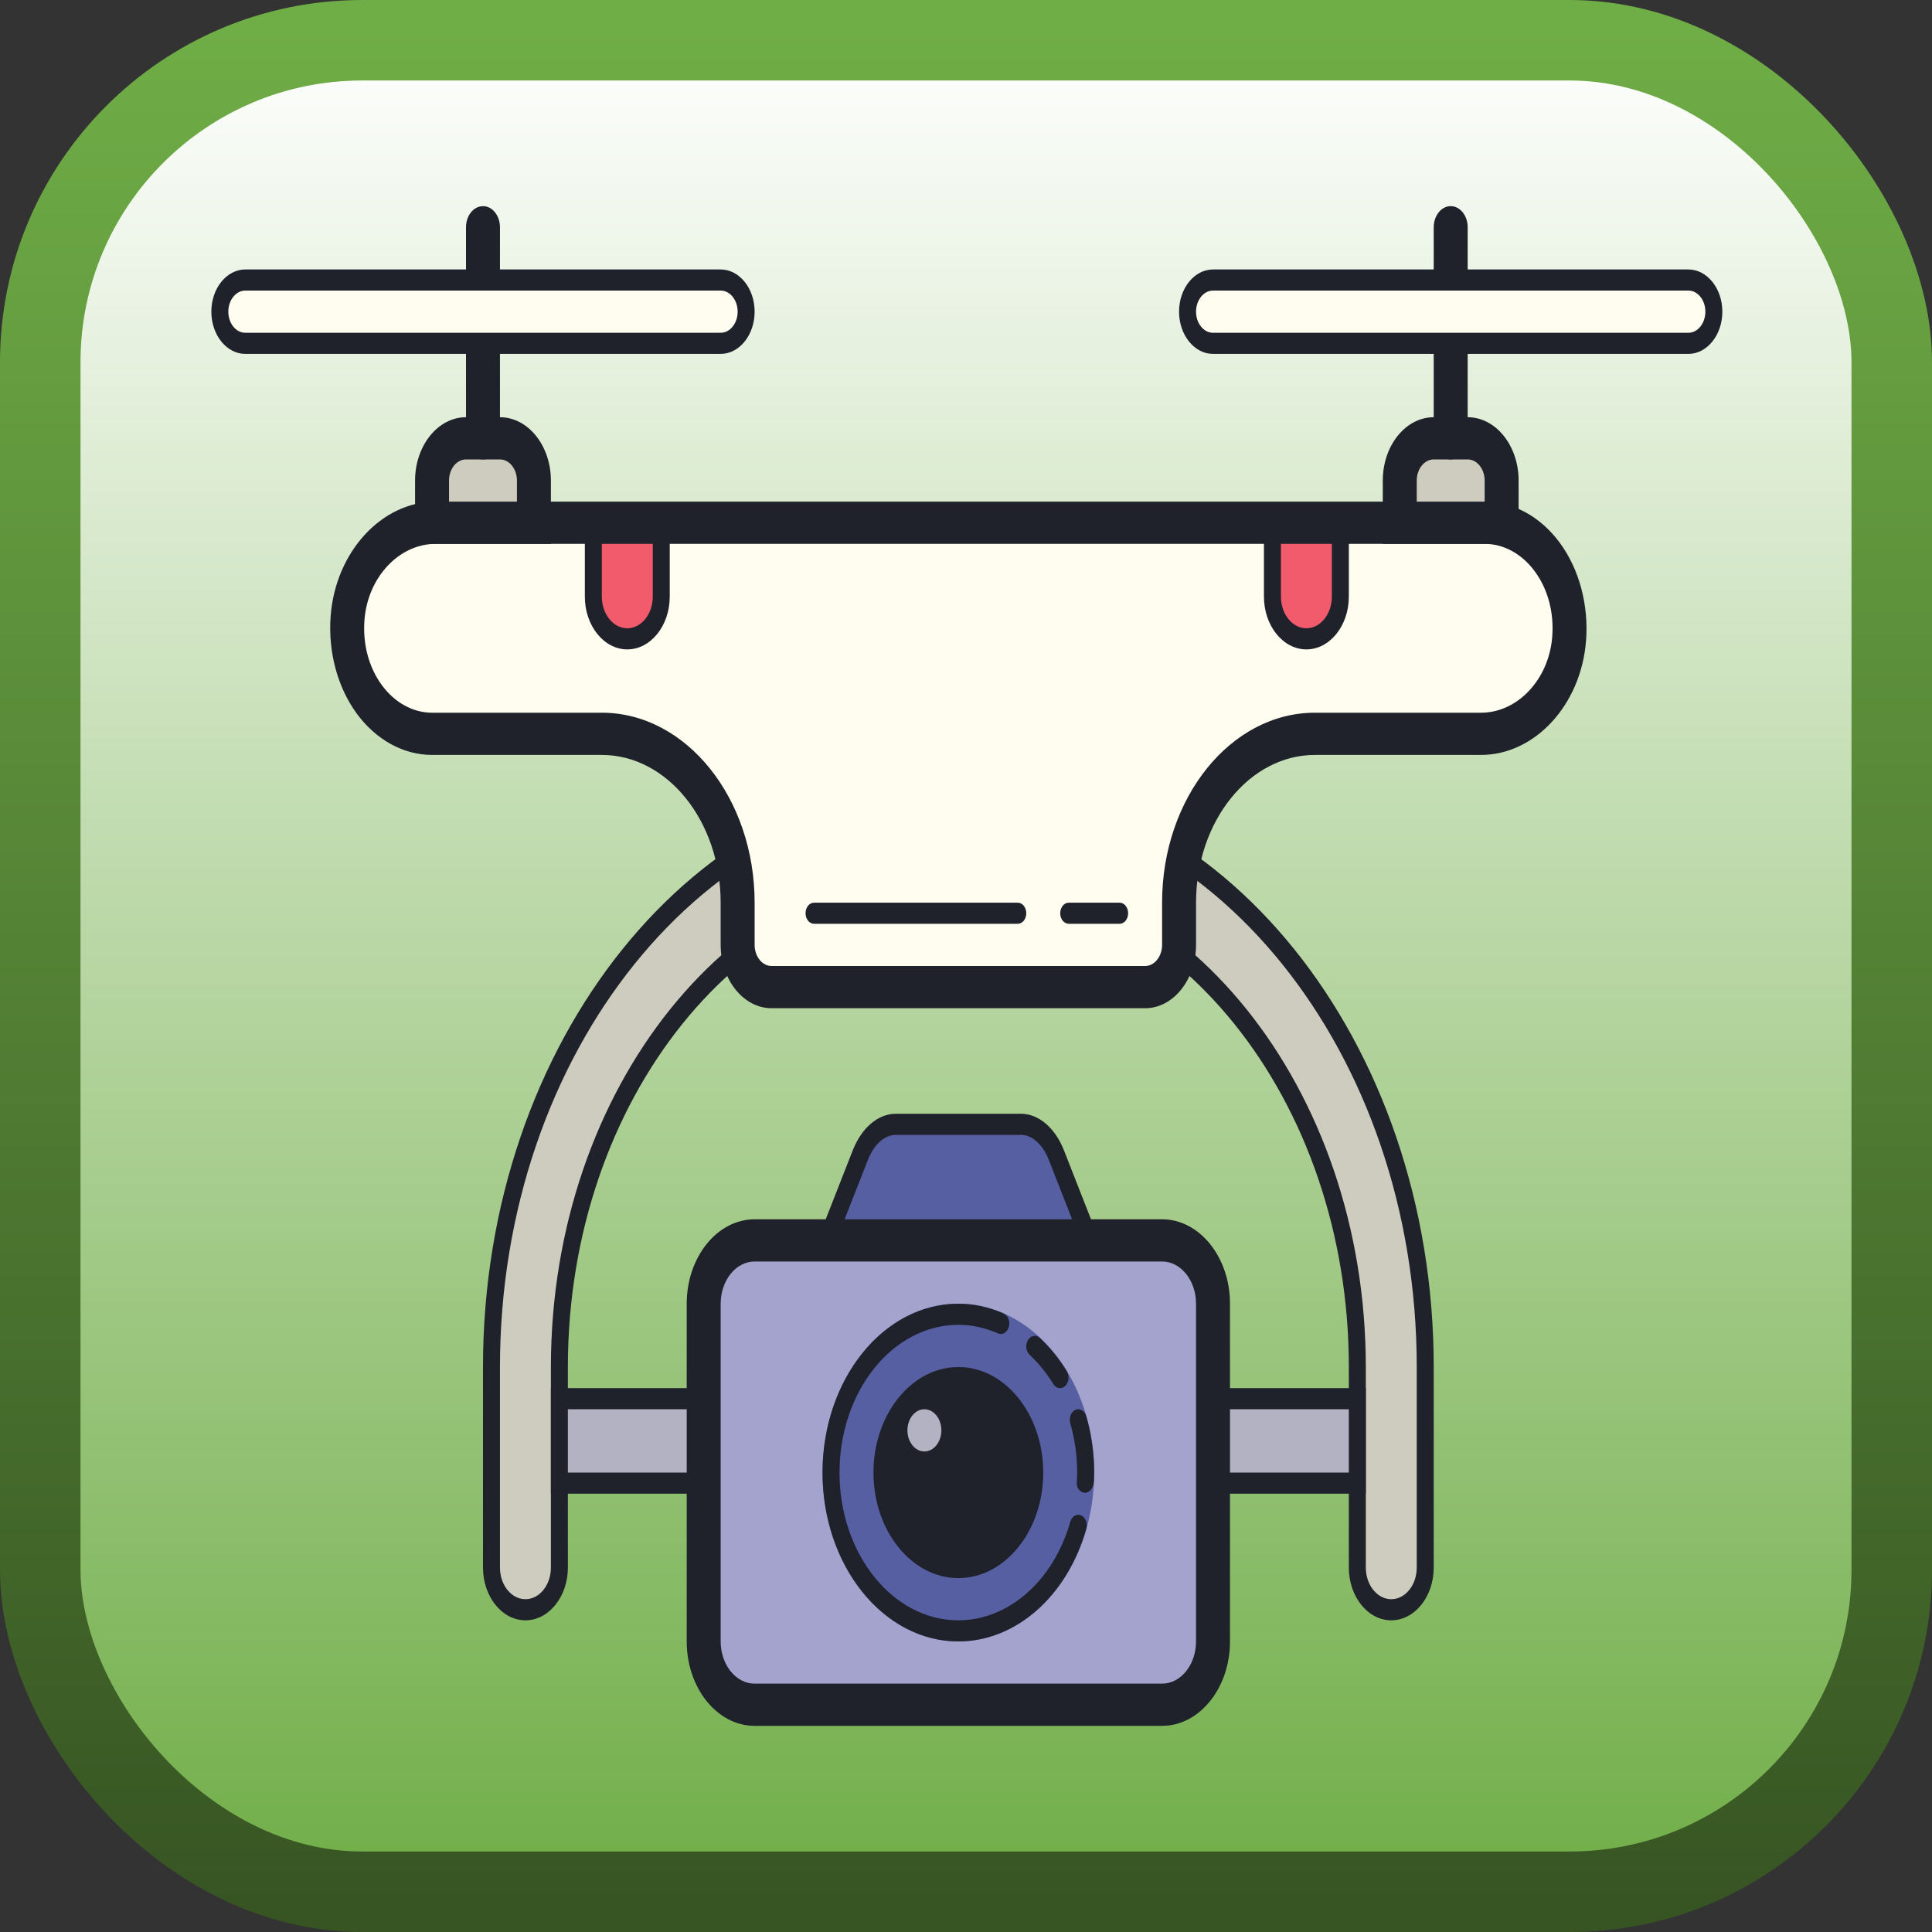 <svg width="48" height="48" viewBox="0 0 48 48" fill-rule="evenodd" clip-rule="evenodd" xmlns="http://www.w3.org/2000/svg"><rect x="0" y="0" width="48" height="48" fill="#333333" stroke="none"/><defs><linearGradient id="backgroundgrad" x1="0%" y1="100%" x2="0%" y2="0%"><stop offset="0%" stop-color="#6fad46" /><stop offset="100%" stop-color="#ffffff" /></linearGradient><linearGradient id="bordergrad" x1="0%" y1="100%" x2="0%" y2="0%"><stop offset="0%" stop-color="#375523" /><stop offset="100%" stop-color="#6fad46" /></linearGradient></defs><rect x="1" y="1" rx="8" ry="8" width="46" height="46" fill="url(#backgroundgrad)" stroke="url(#bordergrad)" stroke-width="2" /><svg x="5" y="5" width="38" height="38" viewBox="0 0 100 100"><svg x="-6" y="-19" height="138" width="111" viewBox="0 0 100 100" preserveAspectRatio="none"><path fill="#ceccbe" d="M75.5,80.5c-1.104,0-2-0.896-2-2V69c0-12.958-10.542-23.5-23.5-23.5S26.5,56.042,26.5,69v9.5 c0,1.104-0.896,2-2,2s-2-0.896-2-2V69c0-15.164,12.336-27.5,27.5-27.5S77.5,53.836,77.5,69v9.5C77.5,79.604,76.604,80.5,75.5,80.5z"/><path fill="#1f212b" d="M75.5,81c-1.378,0-2.5-1.122-2.5-2.5V69c0-12.682-10.318-23-23-23S27,56.318,27,69v9.5 c0,1.378-1.122,2.5-2.5,2.5S22,79.878,22,78.5V69c0-15.439,12.561-28,28-28s28,12.561,28,28v9.5C78,79.878,76.878,81,75.5,81z M50,45c13.233,0,24,10.767,24,24v9.5c0,0.827,0.673,1.5,1.5,1.5s1.5-0.673,1.5-1.5V69c0-14.888-12.112-27-27-27S23,54.112,23,69 v9.5c0,0.827,0.673,1.5,1.5,1.5s1.5-0.673,1.5-1.5V69C26,55.767,36.767,45,50,45z"/><path fill="#b3b2c3" d="M26.5 70.5H73.5V74.5H26.5z"/><path fill="#1f212b" d="M74,75H26v-5h48V75z M27,74h46v-3H27V74z"/><path fill="#fefdef" d="M81,29H19.215c-2.611,0-4.943,1.909-5.191,4.509C13.739,36.491,16.077,39,19,39h10 c4.418,0,8,3.582,8,8v2c0,1.105,0.895,2,2,2h22c1.105,0,2-0.895,2-2v-2c0-4.418,3.582-8,8-8h9.785c2.611,0,4.943-1.909,5.191-4.509 C86.261,31.509,83.923,29,81,29z"/><path fill="#1f212b" d="M61,52H39c-1.654,0-3-1.346-3-3v-2c0-3.86-3.14-7-7-7H19c-1.687,0-3.305-0.716-4.44-1.965 c-1.134-1.248-1.692-2.932-1.532-4.621C13.317,30.378,16.035,28,19.215,28H81c1.687,0,3.305,0.716,4.44,1.965 c1.134,1.248,1.692,2.932,1.532,4.621C86.683,37.622,83.965,40,80.785,40H71c-3.86,0-7,3.14-7,7v2C64,50.654,62.654,52,61,52z M19.215,30c-2.16,0-4.003,1.583-4.196,3.604c-0.109,1.146,0.253,2.242,1.021,3.086C16.796,37.522,17.875,38,19,38h10 c4.962,0,9,4.038,9,9v2c0,0.551,0.449,1,1,1h22c0.551,0,1-0.449,1-1v-2c0-4.962,4.038-9,9-9h9.785c2.16,0,4.003-1.583,4.196-3.604 c0.109-1.146-0.253-2.242-1.021-3.086C83.204,30.478,82.125,30,81,30H19.215z"/><path fill="#1f212b" d="M59.5 48h-3c-.276 0-.5-.224-.5-.5s.224-.5.5-.5h3c.276 0 .5.224.5.5S59.776 48 59.5 48zM53.5 48h-12c-.276 0-.5-.224-.5-.5s.224-.5.5-.5h12c.276 0 .5.224.5.5S53.776 48 53.5 48z"/><path fill="#f15b6c" d="M32.5,32.5c0,1.105-0.895,2-2,2s-2-0.895-2-2s0-3,0-3h4C32.5,29.5,32.5,31.971,32.5,32.5z"/><path fill="#1f212b" d="M30.5,35c-1.378,0-2.5-1.122-2.5-2.5V29h5v3.5C33,33.878,31.878,35,30.5,35z M29,30v2.5 c0,0.827,0.673,1.5,1.5,1.5s1.5-0.673,1.5-1.5V30H29z"/><path fill="#f15b6c" d="M72.5,32.5c0,1.105-0.895,2-2,2s-2-0.895-2-2s0-3,0-3h4C72.5,29.5,72.5,31.971,72.5,32.5z"/><path fill="#1f212b" d="M70.5,35c-1.378,0-2.5-1.122-2.5-2.5V29h5v3.5C73,33.878,71.878,35,70.5,35z M69,30v2.5 c0,0.827,0.673,1.5,1.5,1.5s1.5-0.673,1.5-1.5V30H69z"/><path fill="#a3a3cd" d="M62,85H38c-1.657,0-3-1.343-3-3V66c0-1.657,1.343-3,3-3h24c1.657,0,3,1.343,3,3v16 C65,83.657,63.657,85,62,85z"/><path fill="#1f212b" d="M62,86H38c-2.206,0-4-1.794-4-4V66c0-2.206,1.794-4,4-4h24c2.206,0,4,1.794,4,4v16 C66,84.206,64.206,86,62,86z M38,64c-1.103,0-2,0.897-2,2v16c0,1.103,0.897,2,2,2h24c1.103,0,2-0.897,2-2V66c0-1.103-0.897-2-2-2 H38z"/><g><path fill="#565fa1" d="M50 66A8 8 0 1 0 50 82A8 8 0 1 0 50 66Z"/><path fill="#1f212b" d="M55.99 70c-.152 0-.302-.069-.4-.199-.379-.503-.847-.967-1.392-1.38-.22-.167-.264-.48-.097-.7.166-.22.479-.265.7-.097.619.468 1.153.999 1.587 1.575.166.221.122.534-.099.7C56.201 69.967 56.095 70 55.99 70zM50 82c-4.411 0-8-3.589-8-8s3.589-8 8-8c.904 0 1.801.156 2.667.464.26.093.396.378.304.639-.093.261-.38.395-.639.304C51.574 67.137 50.79 67 50 67c-3.86 0-7 3.14-7 7s3.14 7 7 7c2.956 0 5.604-1.875 6.593-4.667.092-.26.376-.397.638-.304.26.092.396.377.304.638C56.406 79.857 53.378 82 50 82zM57.473 74.957c-.01 0-.02 0-.03-.001-.275-.019-.486-.214-.467-.49l.006-.087C56.991 74.253 57 74.128 57 74c0-.785-.137-1.57-.407-2.333-.092-.26.044-.546.304-.638.262-.093.546.044.638.304C57.844 72.204 58 73.101 58 74c0 .152-.01.301-.021.45C57.96 74.715 57.735 74.957 57.473 74.957z"/></g><g><path fill="#1f212b" d="M50 69.5A4.5 4.5 0 1 0 50 78.5A4.5 4.5 0 1 0 50 69.5Z"/><path fill="#1f212b" d="M50,79c-2.757,0-5-2.243-5-5s2.243-5,5-5s5,2.243,5,5S52.757,79,50,79z M50,70c-2.206,0-4,1.794-4,4 s1.794,4,4,4s4-1.794,4-4S52.206,70,50,70z"/></g><g><path fill="#565fa1" d="M57.5,62.5h-15l1.727-3.543c0.441-0.904,1.234-1.457,2.09-1.457h7.365 c0.856,0,1.65,0.553,2.09,1.457L57.5,62.5z"/><path fill="#1f212b" d="M58.3,63H41.7l2.078-4.263C44.3,57.666,45.273,57,46.317,57h7.365c1.044,0,2.017,0.666,2.54,1.737 L58.3,63z M43.3,62h13.4l-1.377-2.824C54.97,58.451,54.341,58,53.683,58h-7.365c-0.659,0-1.287,0.451-1.64,1.176L43.3,62z"/></g><g><path fill="#b3b2c3" d="M48 70.5A1.5 1.5 0 1 0 48 73.5A1.5 1.5 0 1 0 48 70.5Z"/><path fill="#1f212b" d="M48,74c-1.103,0-2-0.897-2-2s0.897-2,2-2s2,0.897,2,2S49.103,74,48,74z M48,71c-0.551,0-1,0.449-1,1 s0.449,1,1,1s1-0.449,1-1S48.551,71,48,71z"/></g><g><path fill="#ceccbe" d="M25 29h-6v-2c0-1.105.895-2 2-2h2c1.105 0 2 .895 2 2V29zM82 29h-6v-2c0-1.105.895-2 2-2h2c1.105 0 2 .895 2 2V29z"/><path fill="#1f212b" d="M26 30h-8v-3c0-1.654 1.346-3 3-3h2c1.654 0 3 1.346 3 3V30zM20 28h4v-1c0-.551-.449-1-1-1h-2c-.551 0-1 .449-1 1V28zM83 30h-8v-3c0-1.654 1.346-3 3-3h2c1.654 0 3 1.346 3 3V30zM77 28h4v-1c0-.551-.449-1-1-1h-2c-.551 0-1 .449-1 1V28z"/></g><path fill="#1f212b" d="M22 26c-.552 0-1-.448-1-1V15c0-.552.448-1 1-1s1 .448 1 1v10C23 25.552 22.552 26 22 26zM79 26c-.552 0-1-.448-1-1V15c0-.552.448-1 1-1s1 .448 1 1v10C80 25.552 79.552 26 79 26z"/><g><path fill="#fefdef" d="M36 17.5c-.734 0-27.266 0-28 0-.828 0-1.5.672-1.5 1.5s.672 1.5 1.5 1.5c.734 0 27.266 0 28 0 .828 0 1.5-.672 1.5-1.5S36.828 17.5 36 17.5zM93 17.5c-.734 0-27.266 0-28 0-.828 0-1.5.672-1.5 1.5s.672 1.5 1.5 1.5c.734 0 27.266 0 28 0 .828 0 1.5-.672 1.5-1.5S93.828 17.5 93 17.5z"/><path fill="#1f212b" d="M36 21H8c-1.103 0-2-.897-2-2s.897-2 2-2h28c1.103 0 2 .897 2 2S37.103 21 36 21zM8 18c-.551 0-1 .449-1 1s.449 1 1 1h28c.551 0 1-.449 1-1s-.449-1-1-1H8zM93 21H65c-1.103 0-2-.897-2-2s.897-2 2-2h28c1.103 0 2 .897 2 2S94.103 21 93 21zM65 18c-.551 0-1 .449-1 1s.449 1 1 1h28c.551 0 1-.449 1-1s-.449-1-1-1H65z"/></g></svg></svg></svg>